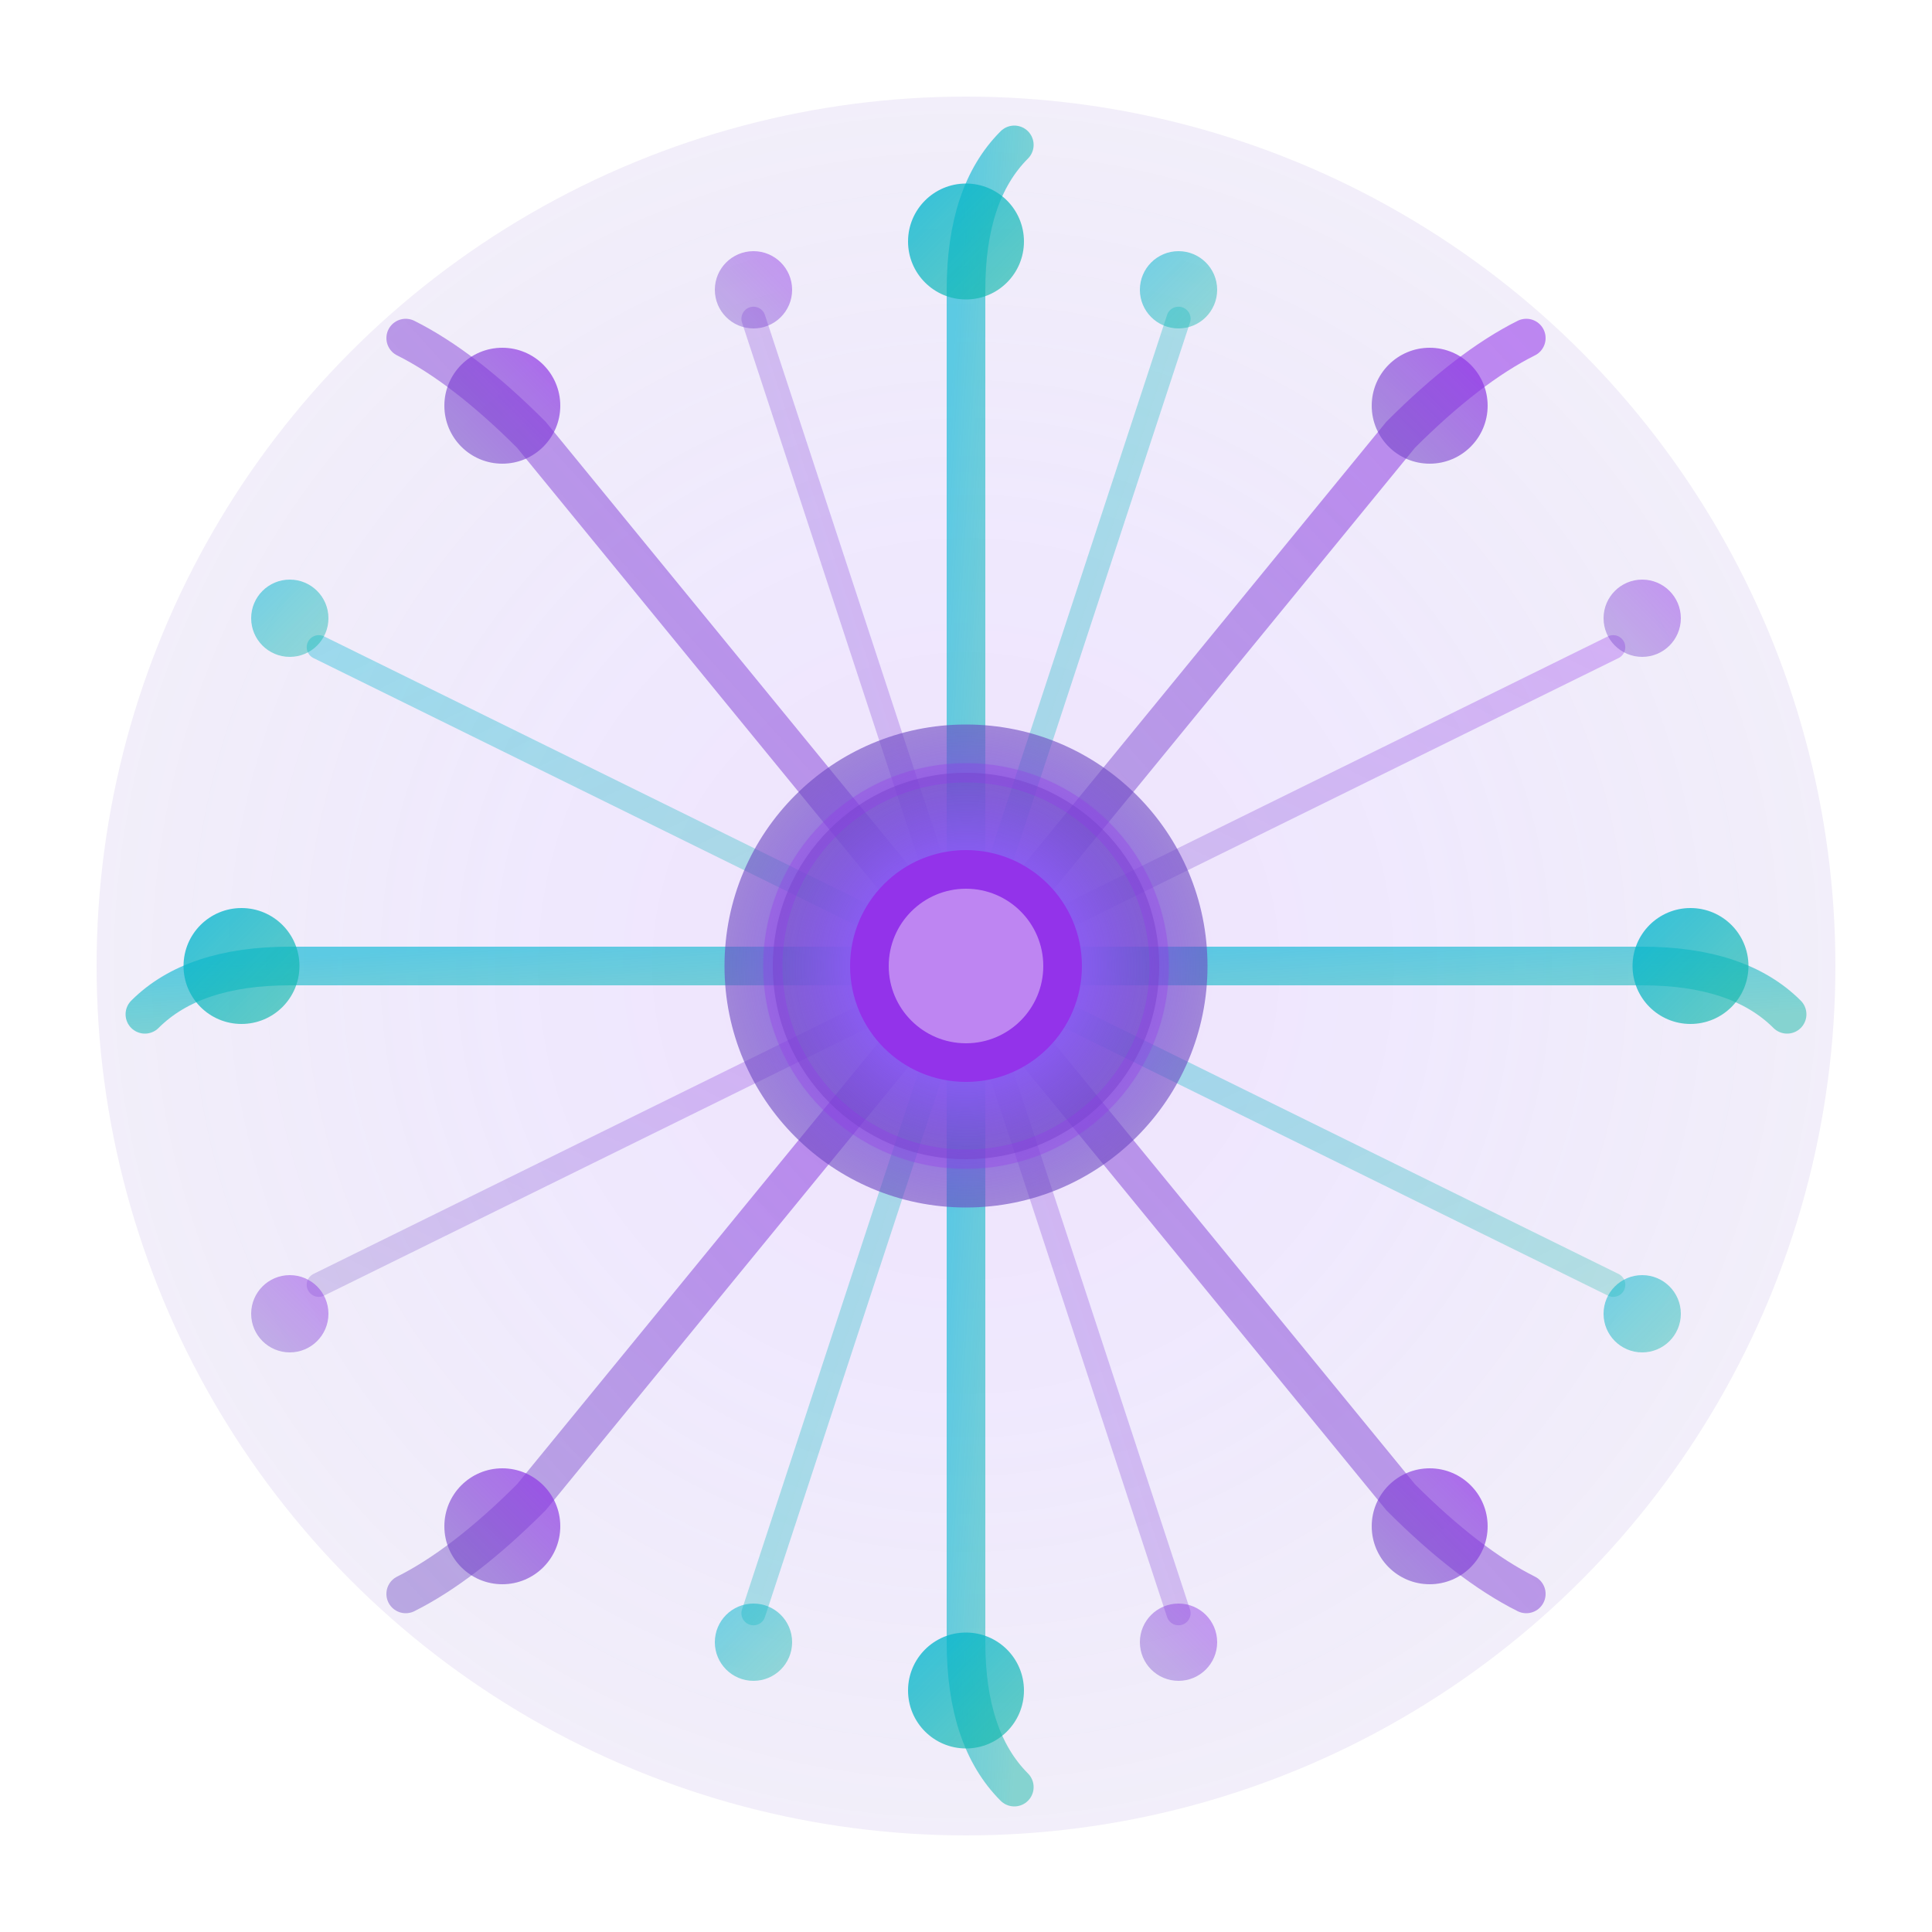 <?xml version="1.0" encoding="UTF-8"?>
<svg width="200" height="200" viewBox="0 0 200 200" fill="none" xmlns="http://www.w3.org/2000/svg">
  <defs>
    <!-- Radial gradient for bloom effect -->
    <radialGradient id="bloomCore" cx="50%" cy="50%" r="50%">
      <stop offset="0%" style="stop-color:#9333EA;stop-opacity:1" />
      <stop offset="50%" style="stop-color:#8B5CF6;stop-opacity:0.9" />
      <stop offset="100%" style="stop-color:#6B46C1;stop-opacity:0.6" />
    </radialGradient>

    <!-- Petal gradients -->
    <linearGradient id="petalGrad1" x1="0%" y1="0%" x2="100%" y2="100%">
      <stop offset="0%" style="stop-color:#06B6D4;stop-opacity:0.9" />
      <stop offset="100%" style="stop-color:#14B8A6;stop-opacity:0.7" />
    </linearGradient>

    <linearGradient id="petalGrad2" x1="100%" y1="0%" x2="0%" y2="100%">
      <stop offset="0%" style="stop-color:#9333EA;stop-opacity:0.8" />
      <stop offset="100%" style="stop-color:#6B46C1;stop-opacity:0.6" />
    </linearGradient>

    <!-- Glow effect -->
    <filter id="bloomGlow">
      <feGaussianBlur stdDeviation="3" result="coloredBlur"/>
      <feMerge>
        <feMergeNode in="coloredBlur"/>
        <feMergeNode in="SourceGraphic"/>
      </feMerge>
    </filter>
  </defs>

  <!-- Background glow -->
  <circle cx="100" cy="100" r="90" fill="url(#bloomCore)" opacity="0.15"/>

  <!-- Radiating pathways (8 main branches) -->
  <!-- Branch 1: Top -->
  <path d="M 100 100 L 100 30 Q 100 20, 105 15"
        stroke="url(#petalGrad1)" stroke-width="4" stroke-linecap="round"
        fill="none" opacity="0.7"/>
  <circle cx="100" cy="25" r="6" fill="url(#petalGrad1)" opacity="0.9"/>

  <!-- Branch 2: Top-Right -->
  <path d="M 100 100 L 145 45 Q 152 38, 158 35"
        stroke="url(#petalGrad2)" stroke-width="4" stroke-linecap="round"
        fill="none" opacity="0.7"/>
  <circle cx="148" cy="42" r="6" fill="url(#petalGrad2)" opacity="0.9"/>

  <!-- Branch 3: Right -->
  <path d="M 100 100 L 170 100 Q 180 100, 185 105"
        stroke="url(#petalGrad1)" stroke-width="4" stroke-linecap="round"
        fill="none" opacity="0.7"/>
  <circle cx="175" cy="100" r="6" fill="url(#petalGrad1)" opacity="0.9"/>

  <!-- Branch 4: Bottom-Right -->
  <path d="M 100 100 L 145 155 Q 152 162, 158 165"
        stroke="url(#petalGrad2)" stroke-width="4" stroke-linecap="round"
        fill="none" opacity="0.7"/>
  <circle cx="148" cy="158" r="6" fill="url(#petalGrad2)" opacity="0.9"/>

  <!-- Branch 5: Bottom -->
  <path d="M 100 100 L 100 170 Q 100 180, 105 185"
        stroke="url(#petalGrad1)" stroke-width="4" stroke-linecap="round"
        fill="none" opacity="0.7"/>
  <circle cx="100" cy="175" r="6" fill="url(#petalGrad1)" opacity="0.9"/>

  <!-- Branch 6: Bottom-Left -->
  <path d="M 100 100 L 55 155 Q 48 162, 42 165"
        stroke="url(#petalGrad2)" stroke-width="4" stroke-linecap="round"
        fill="none" opacity="0.7"/>
  <circle cx="52" cy="158" r="6" fill="url(#petalGrad2)" opacity="0.9"/>

  <!-- Branch 7: Left -->
  <path d="M 100 100 L 30 100 Q 20 100, 15 105"
        stroke="url(#petalGrad1)" stroke-width="4" stroke-linecap="round"
        fill="none" opacity="0.7"/>
  <circle cx="25" cy="100" r="6" fill="url(#petalGrad1)" opacity="0.9"/>

  <!-- Branch 8: Top-Left -->
  <path d="M 100 100 L 55 45 Q 48 38, 42 35"
        stroke="url(#petalGrad2)" stroke-width="4" stroke-linecap="round"
        fill="none" opacity="0.7"/>
  <circle cx="52" cy="42" r="6" fill="url(#petalGrad2)" opacity="0.9"/>

  <!-- Secondary smaller branches (in-between main branches) -->
  <line x1="100" y1="100" x2="122" y2="33" stroke="url(#petalGrad1)" stroke-width="2.5" opacity="0.4" stroke-linecap="round"/>
  <circle cx="122" cy="30" r="4" fill="url(#petalGrad1)" opacity="0.6"/>

  <line x1="100" y1="100" x2="167" y2="67" stroke="url(#petalGrad2)" stroke-width="2.5" opacity="0.4" stroke-linecap="round"/>
  <circle cx="170" cy="64" r="4" fill="url(#petalGrad2)" opacity="0.6"/>

  <line x1="100" y1="100" x2="167" y2="133" stroke="url(#petalGrad1)" stroke-width="2.5" opacity="0.4" stroke-linecap="round"/>
  <circle cx="170" cy="136" r="4" fill="url(#petalGrad1)" opacity="0.6"/>

  <line x1="100" y1="100" x2="122" y2="167" stroke="url(#petalGrad2)" stroke-width="2.5" opacity="0.4" stroke-linecap="round"/>
  <circle cx="122" cy="170" r="4" fill="url(#petalGrad2)" opacity="0.6"/>

  <line x1="100" y1="100" x2="78" y2="167" stroke="url(#petalGrad1)" stroke-width="2.5" opacity="0.4" stroke-linecap="round"/>
  <circle cx="78" cy="170" r="4" fill="url(#petalGrad1)" opacity="0.6"/>

  <line x1="100" y1="100" x2="33" y2="133" stroke="url(#petalGrad2)" stroke-width="2.5" opacity="0.4" stroke-linecap="round"/>
  <circle cx="30" cy="136" r="4" fill="url(#petalGrad2)" opacity="0.6"/>

  <line x1="100" y1="100" x2="33" y2="67" stroke="url(#petalGrad1)" stroke-width="2.5" opacity="0.4" stroke-linecap="round"/>
  <circle cx="30" cy="64" r="4" fill="url(#petalGrad1)" opacity="0.6"/>

  <line x1="100" y1="100" x2="78" y2="33" stroke="url(#petalGrad2)" stroke-width="2.5" opacity="0.4" stroke-linecap="round"/>
  <circle cx="78" cy="30" r="4" fill="url(#petalGrad2)" opacity="0.6"/>

  <!-- Central core - the learning hub -->
  <circle cx="100" cy="100" r="25" fill="url(#bloomCore)" filter="url(#bloomGlow)"/>
  <circle cx="100" cy="100" r="20" fill="url(#bloomCore)" opacity="0.8"/>
  <circle cx="100" cy="100" r="12" fill="#9333EA"/>
  <circle cx="100" cy="100" r="8" fill="white" opacity="0.4"/>

  <!-- Pulsing animation on core -->
  <circle cx="100" cy="100" r="20" fill="none" stroke="#9333EA" stroke-width="2" opacity="0.3">
    <animate attributeName="r" values="20;28;20" dur="3s" repeatCount="indefinite" />
    <animate attributeName="opacity" values="0.3;0;0.3" dur="3s" repeatCount="indefinite" />
  </circle>
</svg>
